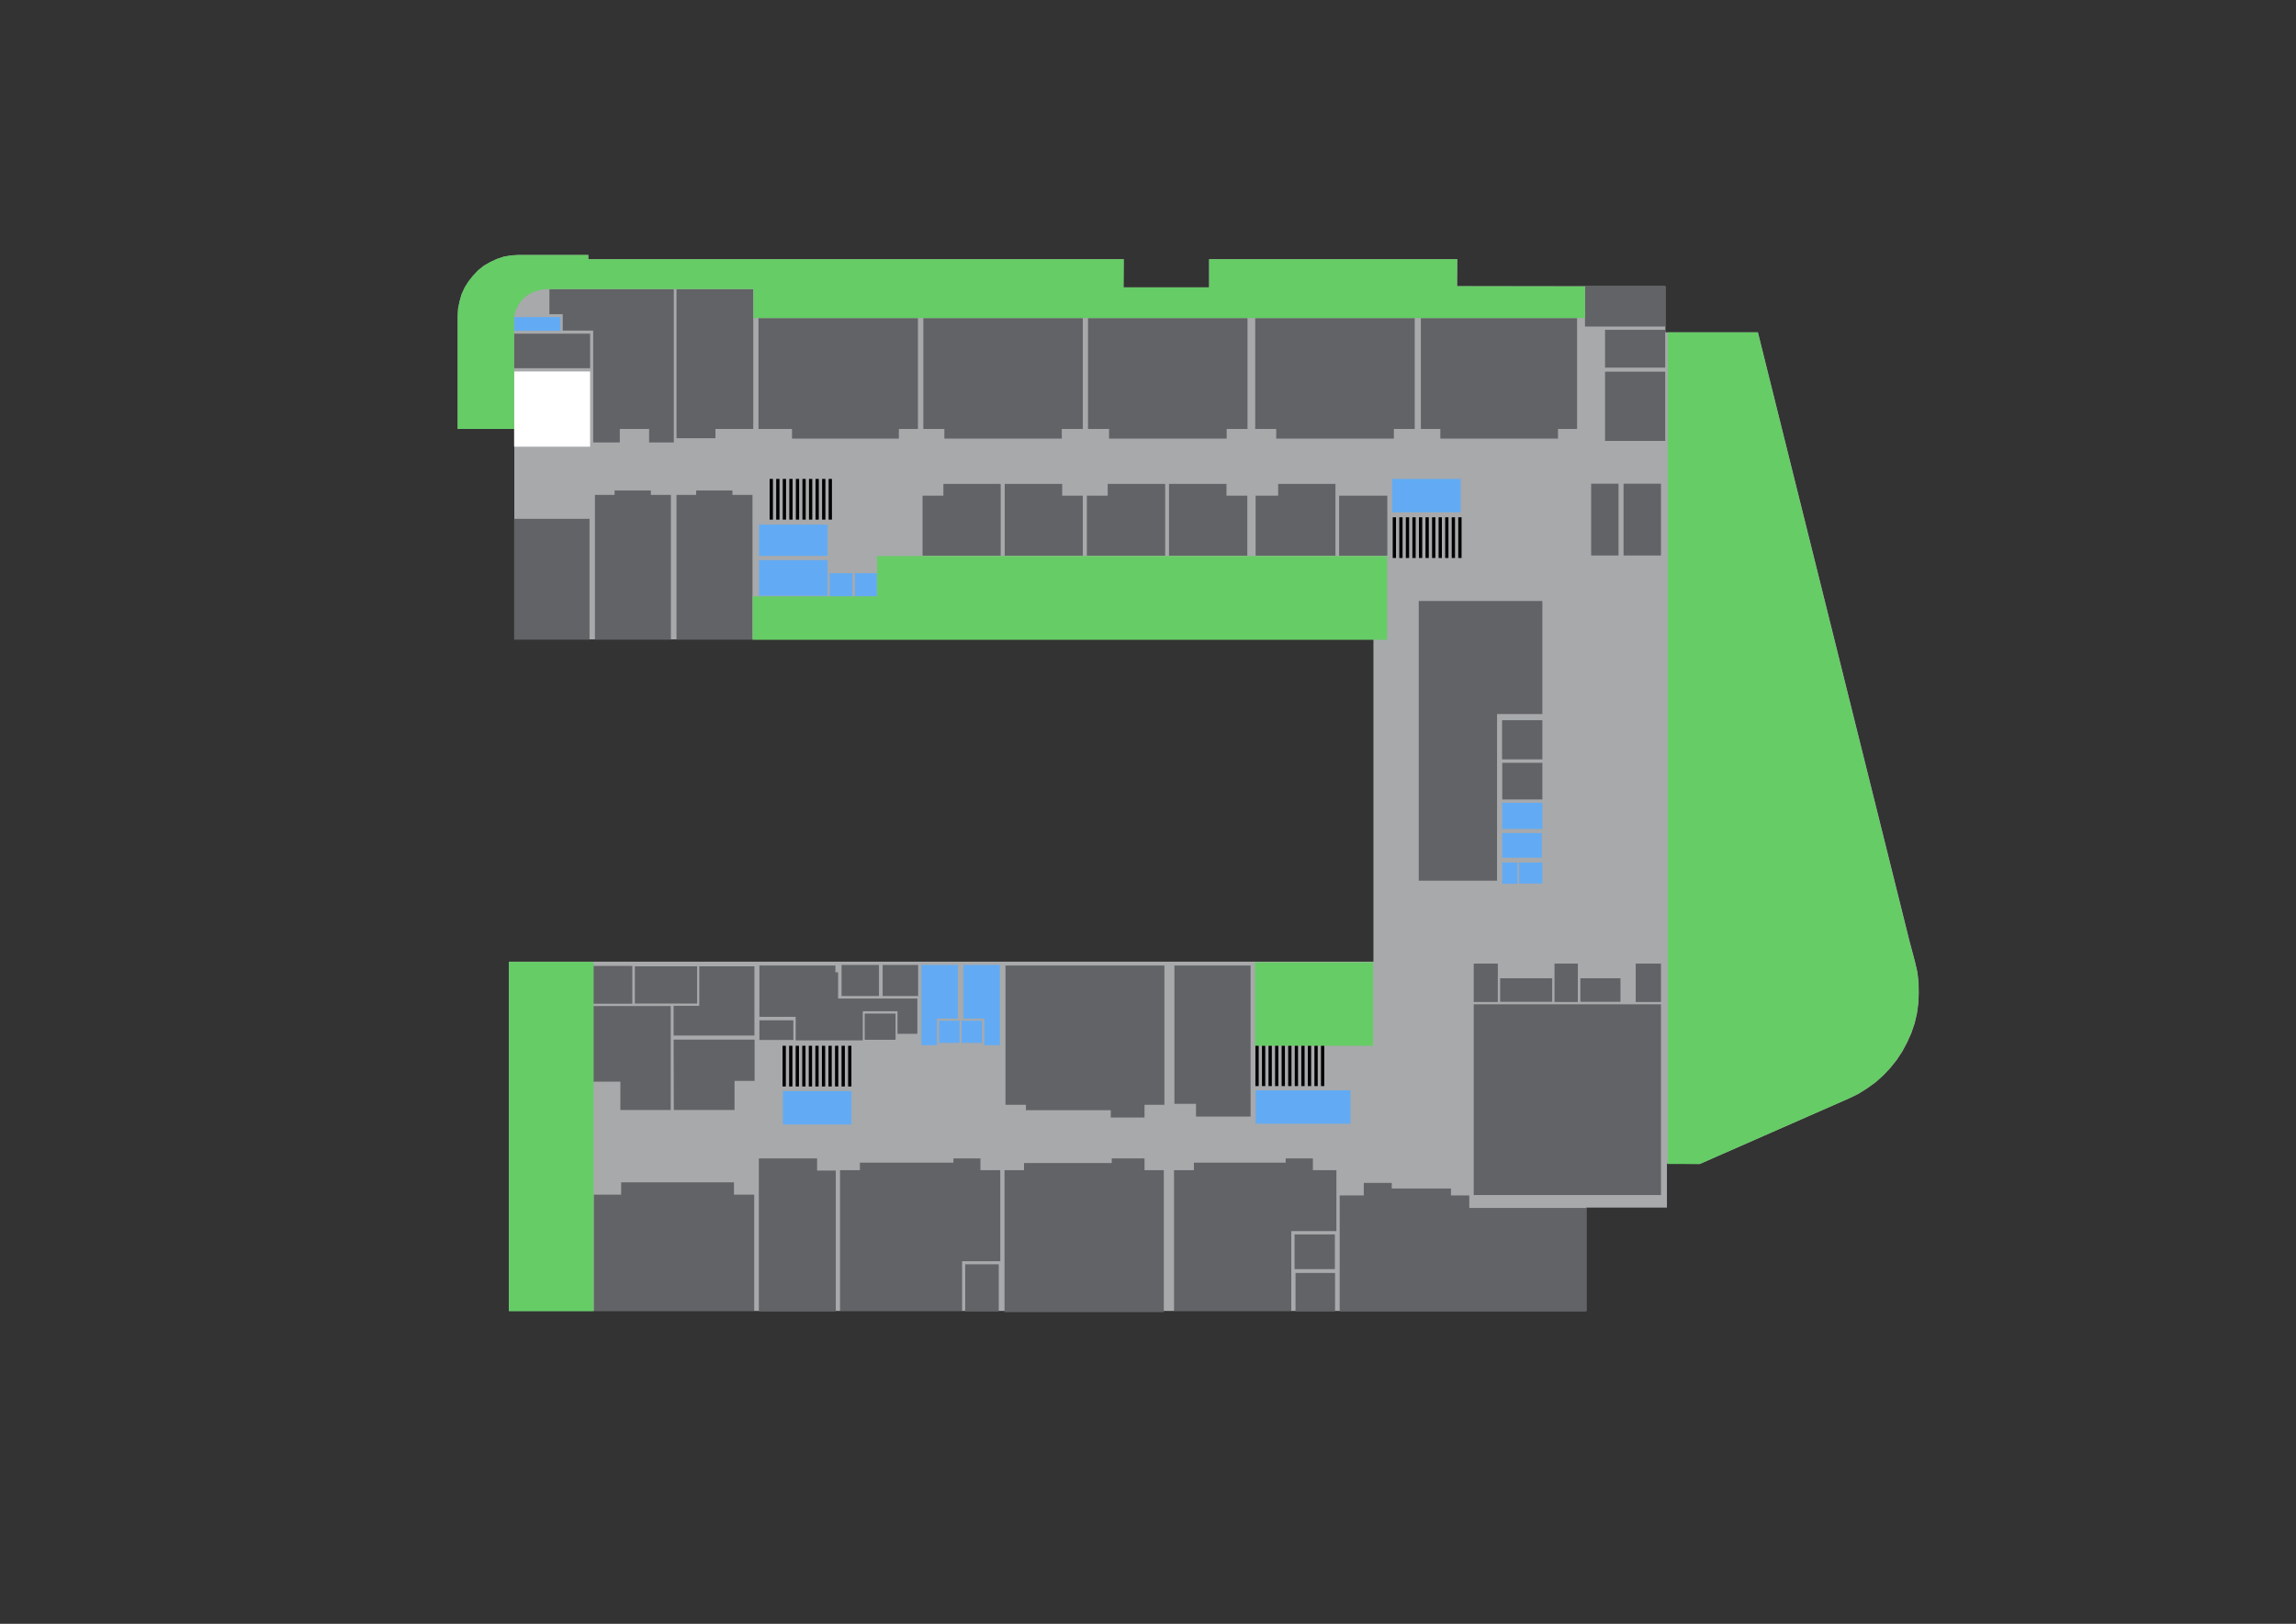 <?xml version="1.0" encoding="utf-8"?>
<!-- Generator: Adobe Illustrator 22.1.0, SVG Export Plug-In . SVG Version: 6.00 Build 0)  -->
<svg version="1.1" id="Layer_3" xmlns="http://www.w3.org/2000/svg" xmlns:xlink="http://www.w3.org/1999/xlink" x="0px" y="0px"
	 viewBox="0 0 1190.6 841.9" style="enable-background:new 0 0 1190.6 841.9;" xml:space="preserve">
<rect x="0" y="0" width="1190.6" height="841.9" fill="#333333" stroke="none"/>
<style type="text/css">
	.st0{fill:#A7A9AB;}
	.st1{fill:#FFFFFF;}
	.st2{fill:#626366;}
	.st3{fill:#62ABF4;}
	.st4{fill:#66CC66;}
	.st6{fill:#BB2E29;}
</style>
<pattern id="fillPattern"
         x="10" y="10" width="20" height="20"
         patternUnits="userSpaceOnUse"
         patternTransform="rotate(35)"
        >
    <circle cx="10" cy="10" r="10" style="stroke: none; fill: #BB2E29" />
</pattern>
<path class="st0" d="M881.4,603.5l77.6-34.1l4.7-2.3l4.6-2.9l4.3-3.1l4-3.6l3.6-3.8l3.4-4.2l2.9-4.4l2.5-4.7l2.2-4.9l1.7-5l1.2-5.2
	l0.7-5.3l0.2-5.3l-0.1-5.4l-0.6-5.3l-1.2-5.2l-3-11.3l-78.5-315.2h-48v-23.9h-108l0.1-14H627V149h-44.4l0.1-14.6H305.1v-2.2h-36
	l-3.8,0.2l-3.8,0.6l-3.6,1.2l-3.5,1.6l-3.4,1.9l-3,2.4l-2.6,2.8l-2.4,3l-2,3.2l-1.6,3.5l-1.1,3.7l-0.7,3.7l-0.2,3.8v58.6h29.3v109.1
	h445.5v167.1H263.9v181.1h558.7v-53.6h41.8v-22.8L881.4,603.5z"/>
<rect x="266.6" y="192.6" class="st1" width="39.4" height="39"/>
<rect x="266.5" y="173" class="st2" width="39.5" height="17.9"/>
<rect x="721.9" y="248.3" class="st3" width="35.5" height="17.3"/>
<rect x="732.4" y="268.2" width="1.7" height="21.1"/>
<rect x="729" y="268.2" width="1.7" height="21.1"/>
<rect x="725.6" y="268.2" width="1.7" height="21.1"/>
<rect x="722.2" y="268.2" width="1.7" height="21.1"/>
<rect x="735.8" y="268.2" width="1.7" height="21.1"/>
<rect x="739.2" y="268.2" width="1.7" height="21.1"/>
<rect x="742.6" y="268.2" width="1.7" height="21.1"/>
<rect x="746" y="268.2" width="1.7" height="21.1"/>
<rect x="749.4" y="268.2" width="1.7" height="21.1"/>
<rect x="752.8" y="268.2" width="1.7" height="21.1"/>
<rect x="756.2" y="268.2" width="1.7" height="21.1"/>
<rect x="266.5" y="164.4" class="st3" width="24.1" height="7.1"/>
<polygon class="st2" points="284.9,149.9 284.9,162.9 291.8,162.9 291.8,171.4 307.6,171.4 307.6,229.4 321.4,229.4 321.4,222.4 
	336.6,222.4 336.6,229.4 349.4,229.4 349.4,149.9 "/>
<polygon class="st2" points="390.6,149.9 371,149.9 364,149.9 350.8,149.9 350.8,227.2 371,227.2 371,222.4 390.6,222.4 "/>
<polygon id="_6137_WP01_009" class="st2" points="476,164.9 393.3,164.9 393.3,222.4 410.7,222.4 410.7,227.4 466.1,227.4 466.1,222.4 476,222.4 "/>
<polygon id="_6137_WP01_031" class="st2" points="561.5,164.9 478.8,164.9 478.8,222.4 489.7,222.4 489.7,227.4 550.6,227.4 550.6,222.4 561.5,222.4 "/>
<polygon id="_6137_WP01_032" class="st2" points="646.9,164.9 564.2,164.9 564.2,222.4 575.1,222.4 575.1,227.4 636.1,227.4 636.1,222.4 646.9,222.4 "/>
<polygon class="st2" points="733.6,164.9 650.9,164.9 650.9,222.4 661.8,222.4 661.8,227.4 722.8,227.4 722.8,222.4 733.6,222.4 "/>
<polygon class="st2" points="817.8,164.9 736.8,164.9 736.8,222.4 746.9,222.4 746.9,227.4 807.9,227.4 807.9,222.4 817.8,222.4 "/>
<rect x="821.9" y="148.3" class="st2" width="41.6" height="21"/>
<rect x="832.3" y="171" class="st2" width="31.2" height="19.6"/>
<rect x="832.3" y="192.7" class="st2" width="31.2" height="35.9"/>
<rect x="825.1" y="250.8" class="st2" width="14.2" height="37.2"/>
<rect x="841.9" y="250.8" class="st2" width="19.4" height="37.2"/>
<rect x="694.4" y="257" class="st2" width="25" height="31.1"/>
<polygon class="st2" points="662.8,250.9 662.8,257 651.1,257 651.1,288.1 692.5,288.1 692.5,250.9 "/>
<polygon class="st2" points="574.4,250.9 574.4,257 563.6,257 563.6,288.1 604.2,288.1 604.2,250.9 "/>
<polygon class="st2" points="636,250.9 636,257 646.8,257 646.8,288.1 606.2,288.1 606.2,250.9 "/>
<polygon class="st2" points="489.2,250.9 489.2,257 478.4,257 478.4,288.1 518.9,288.1 518.9,250.9 "/>
<polygon class="st2" points="550.8,250.9 550.8,257 561.5,257 561.5,288.1 521,288.1 521,250.9 "/>
<rect x="393.6" y="272" class="st3" width="35.5" height="16.2"/>
<rect x="393.6" y="290.4" class="st3" width="35.5" height="18.5"/>
<rect x="409.3" y="248.3" width="1.7" height="21.1"/>
<rect x="405.9" y="248.3" width="1.7" height="21.1"/>
<rect x="402.5" y="248.3" width="1.7" height="21.1"/>
<rect x="399.1" y="248.3" width="1.7" height="21.1"/>
<rect x="412.7" y="248.3" width="1.7" height="21.1"/>
<rect x="416.1" y="248.3" width="1.7" height="21.1"/>
<rect x="419.5" y="248.3" width="1.7" height="21.1"/>
<rect x="422.9" y="248.3" width="1.7" height="21.1"/>
<rect x="426.3" y="248.3" width="1.7" height="21.1"/>
<rect x="429.7" y="248.3" width="1.7" height="21.1"/>
<rect x="430.2" y="297.2" class="st3" width="11.8" height="11.9"/>
<rect x="443.3" y="297.2" class="st3" width="11.4" height="11.9"/>
<polygon id="_6137_WP01_011" class="st2" points="379.8,256.6 379.8,254.3 361,254.3 361,256.6 350.8,256.6 350.8,331.6 390.2,331.6 390.2,256.6 "/>
<polygon id="_6137_WP01_012" class="st2" points="337.5,256.6 337.5,254.3 318.7,254.3 318.7,256.6 308.5,256.6 308.5,331.6 347.9,331.6 347.9,256.6 "/>
<rect x="266.6" y="269" class="st2" width="39.1" height="62.6"/>
<polygon class="st2" points="799.8,311.6 735.7,311.6 735.7,456.6 776.3,456.6 776.3,370.2 799.8,370.2 "/>
<rect x="778.9" y="373.4" class="st2" width="20.9" height="20.3"/>
<rect x="779" y="395.5" class="st2" width="20.8" height="19"/>
<rect x="779" y="416.2" class="st3" width="20.8" height="13.6"/>
<rect x="779" y="431.9" class="st3" width="20.5" height="12.8"/>
<rect x="779" y="447.2" class="st3" width="7.9" height="11"/>
<rect x="787.7" y="447.2" class="st3" width="12.1" height="10.9"/>
<rect x="764.2" y="499.6" class="st2" width="12.5" height="19.9"/>
<rect x="777.9" y="507.2" class="st2" width="27" height="12.2"/>
<rect x="806.1" y="499.6" class="st2" width="12.1" height="19.9"/>
<rect x="819.5" y="507.2" class="st2" width="20.8" height="12.2"/>
<rect x="848.2" y="499.6" class="st2" width="13.1" height="19.9"/>
<rect id="_6137_WP01_080" x="764.2" y="520.7" class="st2" width="97.1" height="98.9"/>
<polygon class="st2" points="761.9,626.3 761.9,619.8 752.4,619.8 752.4,616.2 721.7,616.2 721.7,613.3 707.2,613.3 707.2,619.8 
	694.7,619.8 694.7,679.9 822.6,679.9 822.6,626.3 "/>
<rect x="671.3" y="640" class="st2" width="20.9" height="18"/>
<rect x="671.8" y="660" class="st2" width="20.5" height="19.9"/>
<polygon class="st2" points="693,606.7 680.8,606.7 680.8,600.6 666.7,600.6 666.7,602.8 619.1,602.8 619.1,606.7 608.8,606.7 
	608.8,679.6 669.6,679.6 669.6,638.3 693,638.3 "/>
<polygon id="_6137_WP01_086" class="st2" points="593.5,606.7 593.5,600.6 576.5,600.6 576.5,603 531,603 531,606.7 520.9,606.7 520.9,680.3 
	603.5,680.3 603.5,606.7 "/>
<rect x="500.5" y="655.5" class="st2" width="17.4" height="24.4"/>
<polygon id="_6137_WP01_088" class="st2" points="518.7,606.7 508.4,606.7 508.4,600.6 494.4,600.6 494.4,602.8 445.9,602.8 445.9,606.7 435.6,606.7 
	435.6,679.6 498.9,679.6 498.9,653.9 518.7,653.9 "/>
<polygon class="st2" points="423.7,600.6 393.5,600.6 393.5,679.9 433.4,679.9 433.4,606.9 423.7,606.9 "/>
<polygon class="st2" points="380.6,619.4 380.6,613 322.1,613 322.1,619.4 307.9,619.4 307.9,679.6 391.1,679.6 391.1,619.4 "/>
<rect x="307.7" y="500.8" class="st2" width="20.2" height="19.6"/>
<rect x="329.2" y="501" class="st2" width="32.3" height="19.3"/>
<polygon class="st2" points="362.6,501 362.6,521.5 349.3,521.5 349.3,536.9 391.2,536.9 391.2,501 "/>
<polygon class="st2" points="307.7,521.6 307.7,560.8 321.7,560.8 321.7,575.5 347.8,575.5 347.8,521.6 "/>
<polygon class="st2" points="391.3,539 349.3,539 349.4,575.5 380.9,575.5 380.9,560.4 391.3,560.4 "/>
<rect x="393.8" y="529" class="st2" width="17.6" height="10.2"/>
<rect x="448.4" y="525.5" class="st2" width="16" height="13.6"/>
<rect x="436.4" y="500.3" class="st2" width="19.4" height="16.1"/>
<rect x="457.7" y="500.3" class="st2" width="18.4" height="16.1"/>
<polygon class="st2" points="434.6,517.7 434.6,504.1 433.2,504.1 433.2,500.6 393.8,500.6 393.8,527.2 412.6,527.2 412.6,539.4 
	447.4,539.4 447.4,524.3 465.4,524.3 465.4,536 475.7,536 475.7,517.7 "/>
<rect x="406" y="565.7" class="st3" width="35.5" height="17.3"/>
<g>
	<rect x="416" y="542.2" width="1.7" height="21.1"/>
	<rect x="412.6" y="542.2" width="1.7" height="21.1"/>
	<rect x="409.2" y="542.2" width="1.7" height="21.1"/>
	<rect x="405.8" y="542.2" width="1.7" height="21.1"/>
	<rect x="419.4" y="542.2" width="1.7" height="21.1"/>
	<rect x="422.8" y="542.2" width="1.7" height="21.1"/>
	<rect x="426.2" y="542.2" width="1.7" height="21.1"/>
	<rect x="429.6" y="542.2" width="1.7" height="21.1"/>
	<rect x="433" y="542.2" width="1.7" height="21.1"/>
	<rect x="436.4" y="542.2" width="1.7" height="21.1"/>
	<rect x="439.8" y="542.2" width="1.7" height="21.1"/>
</g>
<polygon class="st3" points="496.7,500.3 477.8,500.3 477.8,541.9 485.9,541.9 485.9,528.1 496.7,528.1 "/>
<polygon class="st3" points="499.6,500.3 518.5,500.3 518.5,541.9 510.4,541.9 510.4,528.1 499.6,528.1 "/>
<rect x="487" y="529.2" class="st3" width="10.6" height="11.5"/>
<rect x="498.6" y="529.2" class="st3" width="10.6" height="11.5"/>
<polygon id="_6137_WP01_123" class="st2" points="603.8,500.6 521.4,500.6 521.4,572.8 532,572.8 532,575.6 576,575.6 576,579.4 593.5,579.4 
	593.5,572.8 603.8,572.8 "/>
<polygon class="st2" points="609,500.6 609,572.3 620.2,572.3 620.2,578.9 648.5,578.9 648.5,572.3 648.5,568.4 648.5,500.6 "/>
<rect x="651.1" y="565.3" class="st3" width="49.2" height="17.3"/>
<g>
	<rect x="661.2" y="542" width="1.7" height="21.1"/>
	<rect x="657.8" y="542" width="1.7" height="21.1"/>
	<rect x="654.4" y="542" width="1.7" height="21.1"/>
	<rect x="651" y="542" width="1.7" height="21.1"/>
	<rect x="664.6" y="542" width="1.7" height="21.1"/>
	<rect x="668" y="542" width="1.7" height="21.1"/>
	<rect x="671.4" y="542" width="1.7" height="21.1"/>
	<rect x="674.8" y="542" width="1.7" height="21.1"/>
	<rect x="678.2" y="542" width="1.7" height="21.1"/>
	<rect x="681.6" y="542" width="1.7" height="21.1"/>
	<rect x="685" y="542" width="1.7" height="21.1"/>
</g>
<g id="Livello_2_1_">
	<g id="Livello_2-2">
		<path class="st4" d="M755.5,148.4l0.1-14H627V149h-44.4l0.1-14.6H305v-2.2h-36l-3.8,0.2l-3.8,0.6l-3.6,1.2l-3.5,1.6l-3.3,1.9
			l-3,2.4l-2.7,2.8l-2.4,3l-2,3.2l-1.6,3.5l-1,3.7l-0.8,3.7l-0.2,3.8v58.6h29.3v-58c0.4-2.9,1.6-5.7,3.4-8c5.3-6.7,13.8-6.6,15-6.5
			h105.7v15h431.2v-16.4L755.5,148.4z"/>
		<rect x="263.9" y="498.7" class="st4" width="43.9" height="181.1"/>
		<polygon class="st4" points="994.8,509.3 994.2,504 993,498.8 990,487.6 911.5,172.3 864.8,172.3 864.8,603.5 881.4,603.5 
			959,569.4 963.7,567.1 968.3,564.2 972.6,561.1 976.6,557.5 980.2,553.7 983.5,549.5 986.4,545 988.9,540.4 991.1,535.4 
			992.8,530.4 994,525.2 994.7,520 994.9,514.7 		"/>
		<polygon class="st4" points="454.8,288.3 454.8,309.2 390.3,309.2 390.3,331.7 719.3,331.7 719.3,310.7 719.3,309.2 719.3,288.3 
					"/>
		<polygon class="st4" points="650.8,498.9 650.8,542.2 712,542.2 712,498.9 		"/>
	</g>
</g>
</svg>

